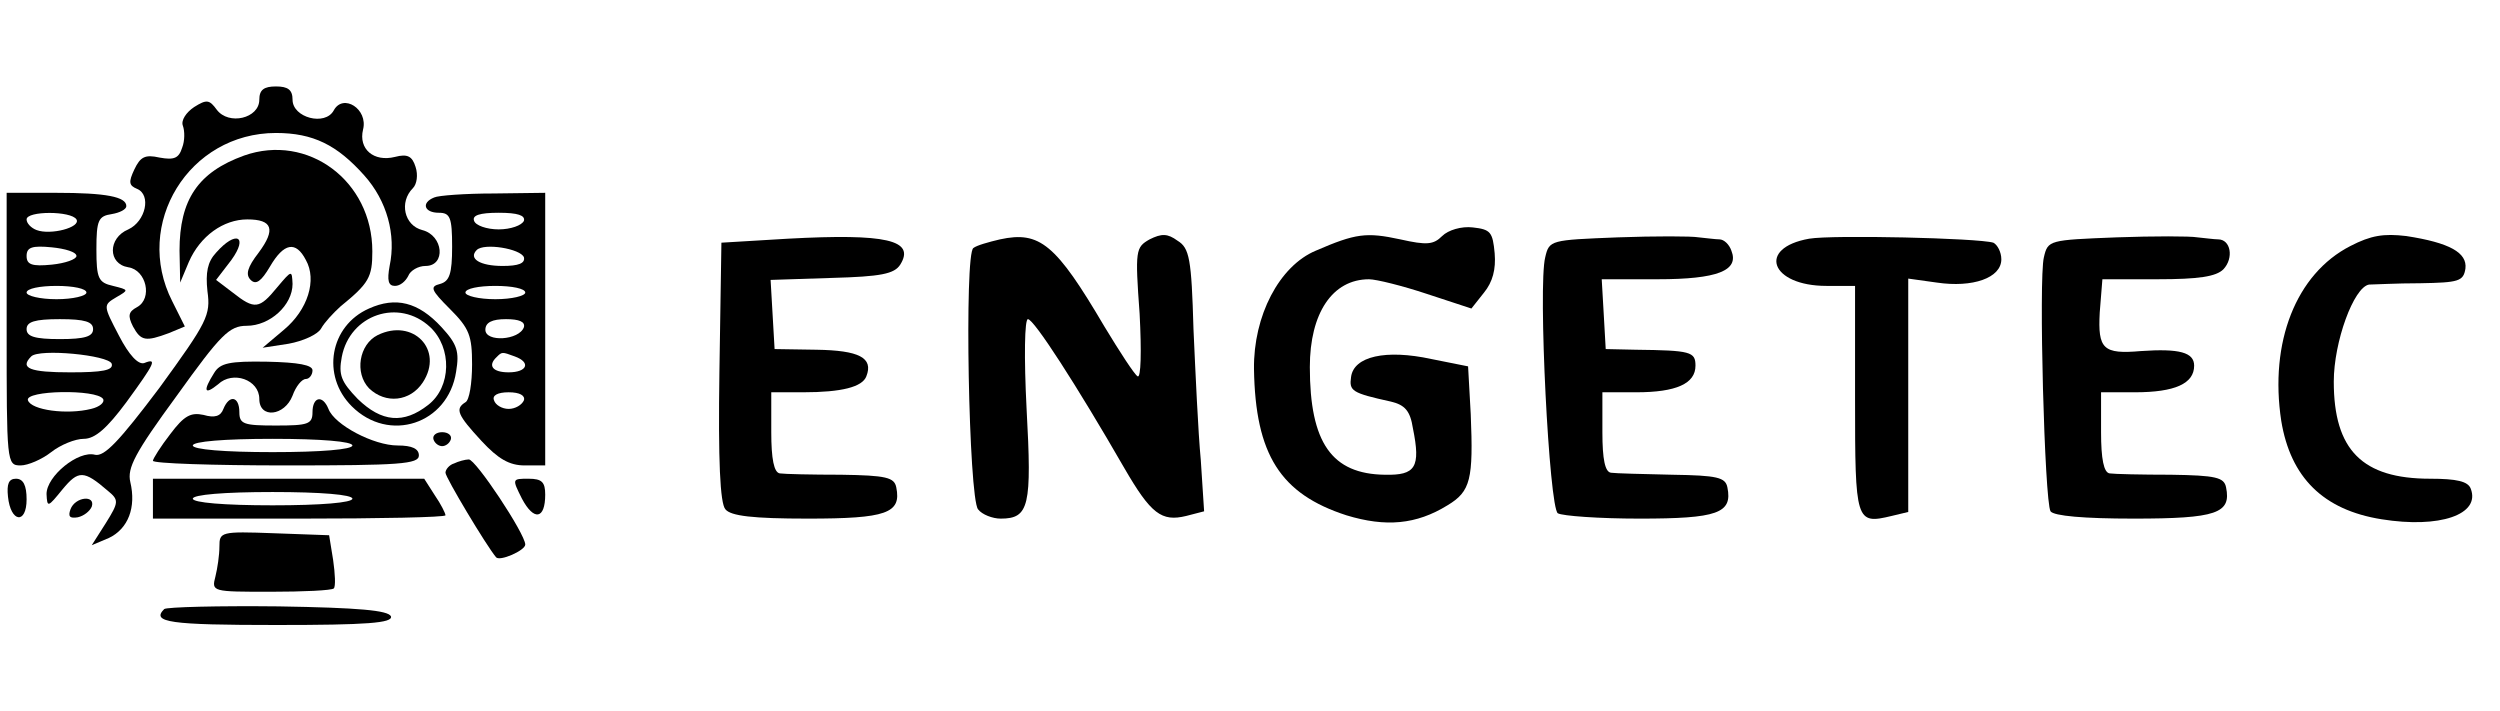 <?xml version="1.0" standalone="no"?>
<!DOCTYPE svg PUBLIC "-//W3C//DTD SVG 20010904//EN"
 "http://www.w3.org/TR/2001/REC-SVG-20010904/DTD/svg10.dtd">
<svg version="1.0" xmlns="http://www.w3.org/2000/svg"
 width="376pt" height="107pt" viewBox="0 0 376 107"
 preserveAspectRatio="xMidYMid meet">

<g transform="translate(0,107) scale(0.1,-0.1)"
fill="#000000" stroke="none">
<path d="M390 920 c0 -28 -46 -39 -64 -15 -11 15 -15 16 -34 4 -12 -8 -20 -20
-17 -28 3 -8 3 -23 -1 -33 -5 -16 -12 -19 -34 -15 -22 5 -29 1 -38 -18 -9 -19
-8 -24 4 -29 22 -9 13 -49 -13 -61 -31 -13 -31 -52 0 -57 27 -4 37 -47 13 -60
-13 -7 -14 -13 -6 -29 12 -22 19 -23 54 -10 l24 10 -19 38 c-59 116 25 253
156 253 56 0 92 -18 133 -64 34 -38 48 -89 38 -136 -4 -22 -2 -30 8 -30 8 0
16 7 20 15 3 8 15 15 26 15 31 0 27 46 -5 54 -27 7 -35 42 -14 63 6 6 8 20 4
32 -5 16 -12 20 -31 15 -32 -8 -55 12 -48 41 8 31 -30 55 -44 29 -13 -24 -62
-11 -62 16 0 15 -7 20 -25 20 -18 0 -25 -5 -25 -20z"/>
<path d="M367 836 c-69 -25 -97 -66 -97 -143 l1 -48 13 31 c17 39 52 64 88 64
38 0 43 -15 17 -50 -17 -22 -20 -33 -12 -41 8 -8 16 -2 29 20 21 36 39 39 54
10 17 -30 3 -75 -33 -105 l-32 -27 39 6 c22 4 44 14 49 23 5 9 18 23 29 33 43
35 48 44 48 83 0 106 -97 178 -193 144z"/>
<path d="M10 575 c0 -201 0 -205 21 -205 11 0 32 9 46 20 14 11 36 20 49 20
17 0 35 16 64 55 43 59 47 67 27 59 -9 -3 -23 12 -38 41 -24 46 -24 46 -4 58
19 11 19 11 -5 17 -22 5 -25 11 -25 55 0 44 3 50 23 53 12 2 22 7 22 12 0 14
-30 20 -106 20 l-74 0 0 -205z m105 165 c7 -12 -39 -24 -60 -16 -8 3 -15 10
-15 16 0 13 67 13 75 0z m0 -55 c0 -5 -17 -11 -37 -13 -30 -3 -38 0 -38 13 0
13 8 16 38 13 20 -2 37 -7 37 -13z m15 -55 c0 -5 -20 -10 -45 -10 -25 0 -45 5
-45 10 0 6 20 10 45 10 25 0 45 -4 45 -10z m10 -55 c0 -11 -12 -15 -50 -15
-38 0 -50 4 -50 15 0 11 12 15 50 15 38 0 50 -4 50 -15z m28 -52 c3 -10 -14
-13 -62 -13 -61 0 -77 6 -59 24 12 12 116 2 121 -11z m-13 -53 c3 -5 -5 -12
-18 -15 -36 -9 -90 -2 -95 13 -5 15 103 17 113 2z"/>
<path d="M653 773 c-20 -8 -15 -23 7 -23 17 0 20 -7 20 -51 0 -41 -4 -52 -18
-56 -16 -4 -14 -9 15 -38 29 -29 33 -40 33 -83 0 -28 -4 -54 -10 -57 -16 -10
-12 -19 24 -58 25 -27 42 -37 65 -37 l31 0 0 205 0 205 -77 -1 c-43 0 -84 -3
-90 -6z m135 -35 c-3 -7 -20 -13 -38 -13 -18 0 -35 6 -37 13 -3 8 8 12 37 12
29 0 40 -4 38 -12z m0 -55 c2 -9 -8 -13 -32 -13 -34 0 -52 11 -39 24 11 11 66
2 71 -11z m2 -53 c0 -5 -20 -10 -45 -10 -25 0 -45 5 -45 10 0 6 20 10 45 10
25 0 45 -4 45 -10z m-2 -52 c-7 -20 -58 -23 -58 -4 0 11 10 16 31 16 20 0 29
-4 27 -12z m-14 -44 c25 -9 19 -24 -9 -24 -24 0 -32 10 -18 23 8 8 8 8 27 1z
m14 -66 c-3 -7 -13 -13 -23 -13 -10 0 -20 6 -22 13 -3 7 5 12 22 12 17 0 25
-5 23 -12z"/>
<path d="M2169 715 c-13 -13 -23 -14 -63 -5 -51 11 -67 9 -127 -17 -55 -23
-94 -98 -93 -178 2 -129 40 -188 139 -220 59 -18 105 -14 152 15 35 21 39 39
35 137 l-4 72 -55 11 c-69 15 -117 4 -121 -27 -3 -21 1 -24 60 -37 21 -5 29
-14 33 -40 12 -59 4 -71 -42 -70 -80 1 -113 48 -113 162 0 81 34 132 89 132
11 0 51 -10 87 -22 l67 -22 19 24 c13 16 18 35 16 59 -3 32 -6 36 -33 39 -17
2 -37 -4 -46 -13z"/>
<path d="M1185 711 l-100 -6 -3 -194 c-2 -134 1 -198 9 -207 8 -10 41 -14 124
-14 118 0 141 8 133 47 -3 15 -15 18 -83 19 -44 0 -86 1 -92 2 -9 1 -13 22
-13 62 l0 60 48 0 c58 0 89 8 95 24 11 28 -11 39 -75 40 l-63 1 -3 52 -3 52
92 3 c74 2 94 6 103 20 23 37 -21 47 -169 39z"/>
<path d="M1504 710 c-17 -4 -35 -9 -40 -13 -14 -8 -7 -376 7 -393 6 -8 22 -14
34 -14 43 0 47 19 39 165 -4 78 -3 135 2 135 9 0 73 -99 145 -224 40 -69 56
-81 93 -72 l27 7 -5 77 c-4 42 -8 131 -11 197 -3 106 -6 122 -24 133 -15 11
-24 11 -42 2 -21 -12 -22 -16 -15 -112 3 -57 2 -97 -3 -94 -5 3 -27 37 -50 75
-73 124 -97 144 -157 131z"/>
<path d="M2433 713 c-101 -4 -103 -4 -109 -30 -11 -43 6 -377 19 -385 7 -4 62
-8 123 -8 117 0 140 8 132 47 -3 15 -15 18 -83 19 -44 1 -86 2 -92 3 -9 1 -13
20 -13 61 l0 60 51 0 c60 0 89 13 89 40 0 21 -7 23 -90 24 l-45 1 -3 53 -3 52
84 0 c90 0 123 13 111 43 -3 9 -11 17 -18 17 -6 0 -20 2 -31 3 -11 2 -66 2
-122 0z"/>
<path d="M2721 711 c-79 -14 -58 -71 26 -71 l43 0 0 -170 c0 -185 1 -189 55
-176 l25 6 0 176 0 175 43 -6 c54 -8 97 7 97 35 0 11 -6 22 -12 25 -23 7 -242
12 -277 6z"/>
<path d="M3183 713 c-101 -4 -103 -4 -109 -30 -8 -32 1 -367 10 -382 5 -7 50
-11 125 -11 125 0 147 8 139 47 -3 15 -15 18 -83 19 -44 0 -86 1 -92 2 -9 1
-13 22 -13 62 l0 60 51 0 c60 0 89 13 89 40 0 20 -22 26 -80 22 -57 -5 -65 3
-62 58 l4 50 83 0 c62 0 88 4 99 15 16 17 11 45 -8 45 -6 0 -20 2 -31 3 -11 2
-66 2 -122 0z"/>
<path d="M3535 700 c-82 -42 -122 -145 -104 -263 14 -85 63 -134 151 -148 87
-14 149 7 134 46 -4 11 -21 15 -61 15 -102 0 -145 43 -145 146 0 60 30 142 53
146 7 0 41 2 77 2 58 1 65 3 68 22 3 24 -24 39 -89 49 -34 4 -53 1 -84 -15z"/>
<path d="M325 690 c-13 -14 -16 -30 -13 -58 5 -36 0 -46 -72 -145 -61 -81 -83
-104 -97 -101 -25 7 -73 -32 -73 -59 1 -21 2 -20 24 7 24 29 32 29 68 -2 17
-14 17 -17 -3 -49 l-21 -33 26 11 c29 14 41 46 32 84 -5 21 7 44 70 130 66 92
79 105 105 105 35 0 69 31 69 63 -1 21 -1 21 -23 -5 -27 -33 -34 -34 -67 -8
l-25 19 23 30 c26 36 7 45 -23 11z"/>
<path d="M555 606 c-59 -26 -72 -101 -26 -147 56 -56 145 -27 157 52 5 30 2
41 -22 67 -35 38 -69 46 -109 28z m92 -28 c33 -31 32 -90 -3 -117 -37 -29 -70
-26 -106 9 -25 26 -29 36 -24 63 12 64 86 89 133 45z"/>
<path d="M568 566 c-28 -14 -35 -57 -13 -80 25 -24 62 -20 81 9 32 49 -15 97
-68 71z"/>
<path d="M322 509 c-17 -27 -15 -34 6 -17 22 21 62 7 62 -22 0 -30 38 -26 50
5 5 14 14 25 20 25 5 0 10 6 10 13 0 8 -21 12 -68 13 -57 1 -71 -2 -80 -17z"/>
<path d="M336 455 c-4 -11 -13 -14 -30 -9 -19 4 -29 -1 -50 -29 -14 -18 -26
-37 -26 -40 0 -4 90 -7 200 -7 171 0 200 2 200 15 0 10 -10 15 -32 15 -36 0
-95 31 -104 55 -9 22 -24 18 -24 -5 0 -18 -7 -20 -55 -20 -48 0 -55 2 -55 20
0 24 -15 27 -24 5z m194 -55 c0 -6 -47 -10 -120 -10 -73 0 -120 4 -120 10 0 6
47 10 120 10 73 0 120 -4 120 -10z"/>
<path d="M652 409 c2 -6 8 -10 13 -10 5 0 11 4 13 10 2 6 -4 11 -13 11 -9 0
-15 -5 -13 -11z"/>
<path d="M683 373 c-7 -2 -13 -9 -13 -14 0 -7 61 -109 76 -127 5 -7 44 10 44
19 0 16 -75 129 -85 128 -5 0 -16 -3 -22 -6z"/>
<path d="M12 323 c4 -39 28 -42 28 -4 0 21 -5 31 -16 31 -11 0 -14 -8 -12 -27z"/>
<path d="M230 320 l0 -30 220 0 c121 0 220 2 220 5 0 3 -7 17 -16 30 l-16 25
-204 0 -204 0 0 -30z m300 0 c0 -6 -47 -10 -120 -10 -73 0 -120 4 -120 10 0 6
47 10 120 10 73 0 120 -4 120 -10z"/>
<path d="M785 320 c18 -34 35 -31 35 6 0 19 -5 24 -25 24 -25 0 -25 0 -10 -30z"/>
<path d="M106 304 c-4 -11 -1 -14 11 -12 9 2 18 9 21 16 6 18 -25 15 -32 -4z"/>
<path d="M330 248 c0 -13 -3 -33 -6 -45 -6 -23 -5 -23 83 -23 49 0 92 2 95 5
3 3 2 22 -1 43 l-6 37 -83 3 c-80 3 -82 2 -82 -20z"/>
<path d="M247 154 c-20 -20 8 -24 169 -24 136 0 175 3 172 13 -4 9 -48 13
-169 15 -91 1 -168 -1 -172 -4z"/>
</g>
</svg>
